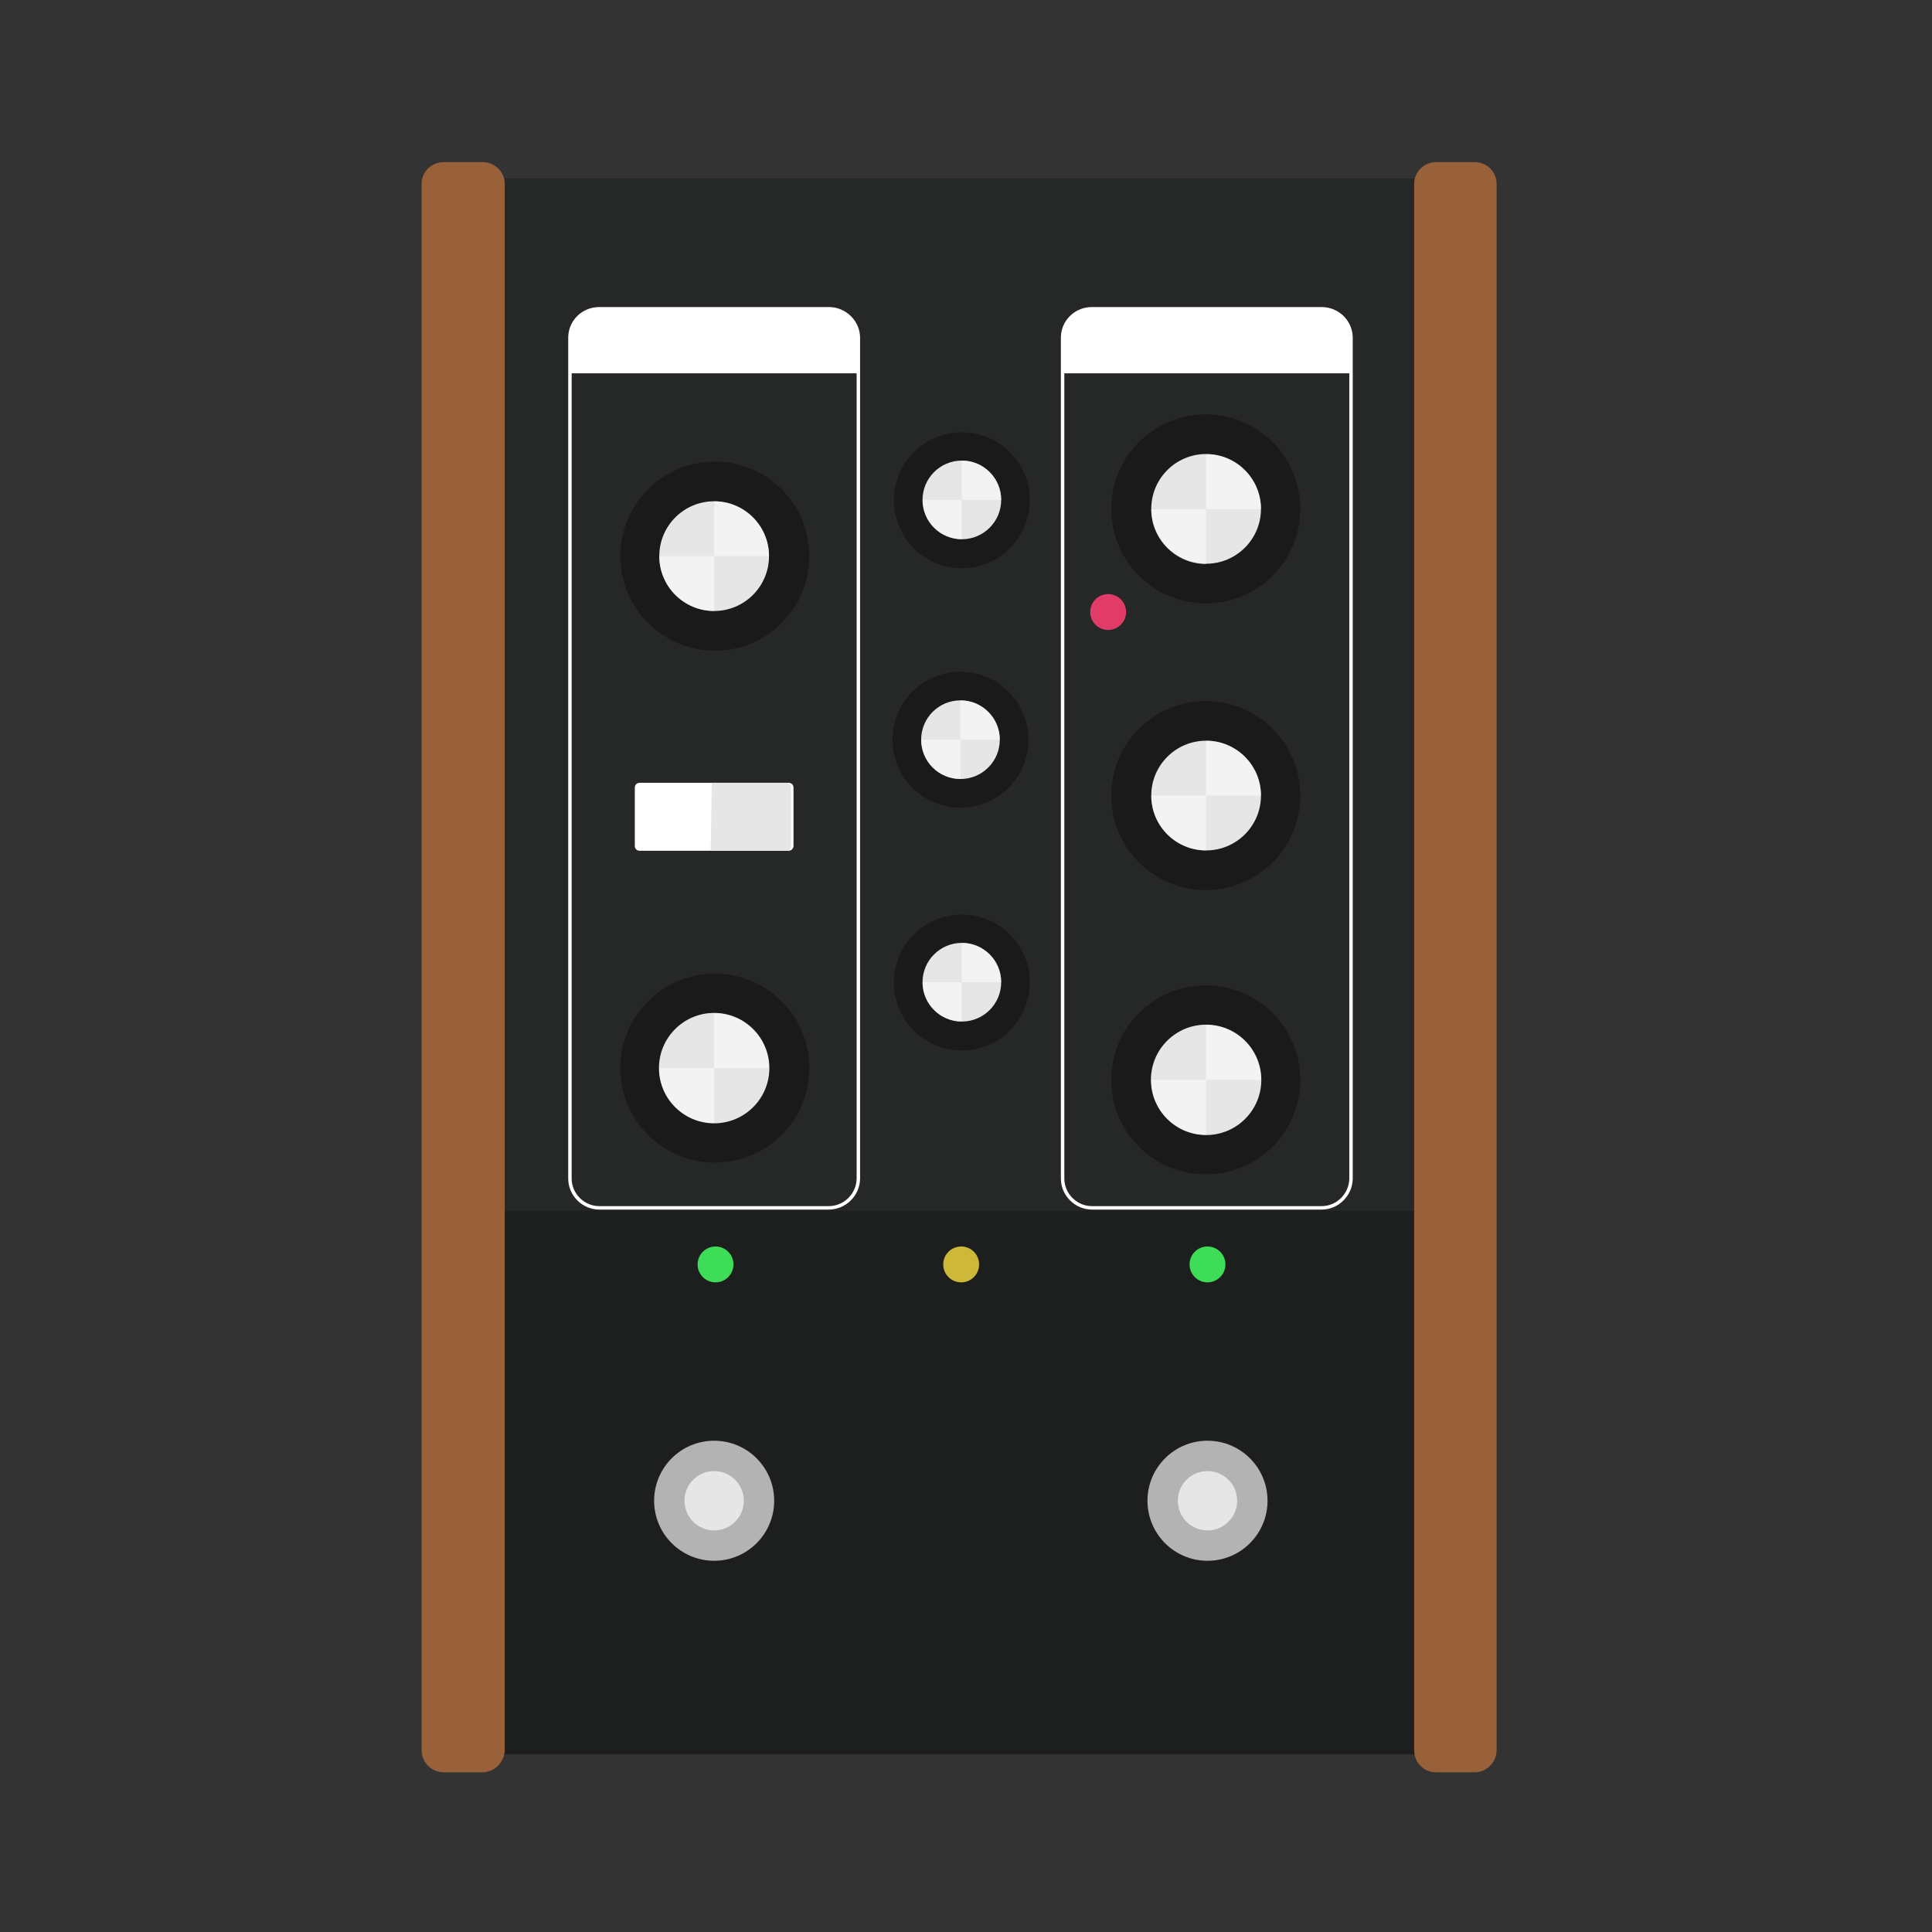 <?xml version="1.0" encoding="utf-8"?>
<!-- Generator: Adobe Illustrator 18.0.0, SVG Export Plug-In . SVG Version: 6.00 Build 0)  -->
<!DOCTYPE svg PUBLIC "-//W3C//DTD SVG 1.1//EN" "http://www.w3.org/Graphics/SVG/1.1/DTD/svg11.dtd">
<svg version="1.1" id="MF_104M" xmlns="http://www.w3.org/2000/svg" xmlns:xlink="http://www.w3.org/1999/xlink" x="0px" y="0px"
	 viewBox="200 0 560 560" enable-background="new 200 0 560 560" xml:space="preserve">
<rect x="200" y="0" width="560" height="560" fill="#333333" stroke="none"/>
<g id="MF_Body">
	<g id="Faceplate">
		<path id="Base_Faceplate" fill="#262828" d="M612.8,508.5H345.4c-4.6,0-8.5-3.8-8.5-8.5V60.2c0-4.7,3.8-8.5,8.5-8.5h267.5
			c4.7,0,8.5,3.8,8.5,8.5V500C621.2,504.7,617.5,508.5,612.8,508.5z"/>
		<path id="Shadow" fill="#1D1E1E" d="M616.2,508.5H341.9c-2.8,0-4.9-2.2-4.9-4.9V355.9c0-2.8,2.2-4.9,4.9-4.9h274.5
			c2.8,0,4.9,2.2,4.9,4.9v147.8C621.2,506.2,619,508.5,616.2,508.5z"/>
	</g>
	<g id="Wooden_Panels">
		<path id="Left_Wood_Panel" fill="#99613A" d="M339.9,513.7h-11.3c-3.5,0-6.4-2.8-6.4-6.4v-454c0-3.5,2.8-6.3,6.4-6.3h11.3
			c3.5,0,6.4,2.8,6.4,6.3v454C346.2,510.8,343.3,513.7,339.9,513.7z"/>
		<path id="Right_Wood_Panel" fill="#99613A" d="M627.5,513.7h-11.3c-3.5,0-6.3-2.8-6.3-6.4v-454c0-3.5,2.9-6.3,6.3-6.3h11.3
			c3.5,0,6.3,2.8,6.3,6.3v454C633.8,510.8,630.9,513.7,627.5,513.7z"/>
	</g>
	<g id="Details">
		<g id="Right_Detail">
			<path fill="none" stroke="#FFFFFF" stroke-miterlimit="10" d="M440.2,350.1h-66.5c-4.6,0-8.5-3.8-8.5-8.5V97.9
				c0-4.7,3.8-8.4,8.5-8.4h66.6c4.6,0,8.5,3.8,8.5,8.4v243.8C448.7,346.3,444.9,350.1,440.2,350.1z"/>
			<path fill="#FFFFFF" d="M365.3,108.2V97.9c0-4.7,3.8-8.4,8.5-8.4h66.6c4.6,0,8.5,3.8,8.5,8.4v10.3L365.3,108.2z"/>
		</g>
		<g id="Left_Detail">
			<path fill="none" stroke="#FFFFFF" stroke-miterlimit="10" d="M583.1,350.1h-66.6c-4.6,0-8.5-3.8-8.5-8.5V97.9
				c0-4.7,3.8-8.4,8.5-8.4h66.6c4.7,0,8.5,3.8,8.5,8.4v243.8C591.5,346.3,587.7,350.1,583.1,350.1z"/>
			<path fill="#FFFFFF" d="M508,108.2V97.9c0-4.7,3.8-8.4,8.5-8.4h66.6c4.7,0,8.5,3.8,8.5,8.4v10.3L508,108.2z"/>
		</g>
	</g>
</g>
<g id="Switches">
	<g id="White_Switch">
		<path fill="#FFFFFF" d="M428.6,246.6h-43.2c-0.8,0-1.4-0.6-1.4-1.4v-16.9c0-0.8,0.6-1.4,1.4-1.4h43.2c0.8,0,1.4,0.6,1.4,1.4v16.9
			C430,245.9,429.4,246.6,428.6,246.6z"/>
		<path fill="#E6E6E6" d="M428,246.6h-22l0.3-19.7h21.6c0.8,0,1.4,0.6,1.4,1.4v16.9C429.4,245.9,428.8,246.6,428,246.6z"/>
	</g>
	<g id="Right_Toggle_Switch">
		<circle fill="#B3B3B3" cx="550" cy="435" r="17.4"/>
		<circle fill="#E6E6E6" cx="550" cy="435" r="8.6"/>
	</g>
	<g id="Left_Toggle_Switch">
		<circle fill="#B3B3B3" cx="407" cy="435" r="17.4"/>
		<circle fill="#E6E6E6" cx="407" cy="435" r="8.6"/>
	</g>
</g>
<g id="Knobs">
	<g id="Center_Middle_Knob">
		<circle fill="#1A1A1A" cx="478.4" cy="214.4" r="19.7"/>
		<circle fill="#E6E6E6" cx="478.4" cy="214.4" r="11.4"/>
	</g>
	<g id="Center_Bottom_Knob">
		<circle fill="#1A1A1A" cx="478.8" cy="284.8" r="19.7"/>
		<circle fill="#E6E6E6" cx="478.8" cy="284.7" r="11.4"/>
	</g>
	<g id="Center_Top_Knob">
		<circle fill="#1A1A1A" cx="478.8" cy="145" r="19.7"/>
		<circle fill="#E6E6E6" cx="478.8" cy="144.9" r="11.4"/>
	</g>
	<g id="Left_Top_Knob">
		<circle fill="#1A1A1A" cx="407.2" cy="161.2" r="27.4"/>
		<circle fill="#E6E6E6" cx="407" cy="161.2" r="15.9"/>
	</g>
	<g id="Left_Bottom_Knob">
		<circle fill="#1A1A1A" cx="407.2" cy="309.6" r="27.4"/>
		<circle fill="#E6E6E6" cx="407" cy="309.6" r="16"/>
	</g>
	<g id="Right_Top_Knob">
		<circle fill="#1A1A1A" cx="549.5" cy="147.5" r="27.4"/>
		<circle fill="#E6E6E6" cx="549.6" cy="147.5" r="15.9"/>
	</g>
	<g id="Right_Middle_Knob">
		<circle fill="#1A1A1A" cx="549.5" cy="230.6" r="27.4"/>
		<circle fill="#E6E6E6" cx="549.6" cy="230.6" r="15.9"/>
	</g>
	<g id="Right_Bottom_Knob">
		<circle fill="#1A1A1A" cx="549.5" cy="313" r="27.4"/>
		<circle fill="#E6E6E6" cx="549.6" cy="313" r="16"/>
	</g>
	<g id="Shiney_Bits">
		<g id="Top_Center" opacity="0.5">
			<path fill="#FFFFFF" d="M478.8,144.9h-11.4c0,6.3,5.1,11.4,11.4,11.4V144.9z"/>
			<path fill="#FFFFFF" d="M478.8,144.9h11.4c0-6.3-5.1-11.4-11.4-11.4V144.9z"/>
		</g>
		<g id="Middle_Center" opacity="0.5">
			<path fill="#FFFFFF" d="M478.4,214.4H467c0,6.3,5.1,11.4,11.4,11.4V214.4z"/>
			<path fill="#FFFFFF" d="M478.4,214.4h11.4c0-6.3-5.1-11.4-11.4-11.4V214.4z"/>
		</g>
		<g id="Bottom_Center" opacity="0.5">
			<path fill="#FFFFFF" d="M478.8,284.7h-11.4c0,6.3,5.1,11.4,11.4,11.4V284.7z"/>
			<path fill="#FFFFFF" d="M478.8,284.7h11.4c0-6.3-5.1-11.4-11.4-11.4V284.7z"/>
		</g>
		<g id="Middle_Right" opacity="0.5">
			<path fill="#FFFFFF" d="M549.6,230.6h-15.9c0,8.8,7.1,15.9,15.9,15.9V230.6z"/>
			<path fill="#FFFFFF" d="M549.6,230.6h15.9c0-8.8-7.1-15.9-15.9-15.9V230.6z"/>
		</g>
		<g id="Bottom_Right" opacity="0.5">
			<path fill="#FFFFFF" d="M549.6,313h-15.9c0,8.8,7.1,15.9,15.9,15.9V313z"/>
			<path fill="#FFFFFF" d="M549.6,313h15.9c0-8.8-7.1-15.9-15.9-15.9V313z"/>
		</g>
		<g id="Top_Right" opacity="0.5">
			<path fill="#FFFFFF" d="M549.6,147.6h-15.9c0,8.8,7.1,15.9,15.9,15.9V147.6z"/>
			<path fill="#FFFFFF" d="M549.6,147.6h15.9c0-8.8-7.1-15.9-15.9-15.9V147.6z"/>
		</g>
		<g id="Top_Left" opacity="0.5">
			<path fill="#FFFFFF" d="M407,161.2h-15.9c0,8.8,7.1,15.9,15.9,15.9V161.2z"/>
			<path fill="#FFFFFF" d="M407,161.2h15.9c0-8.8-7.1-15.9-15.9-15.9V161.2z"/>
		</g>
		<g id="Bottom_Left" opacity="0.5">
			<path fill="#FFFFFF" d="M407,309.6h-15.9c0,8.8,7.1,15.9,15.9,15.9V309.6z"/>
			<path fill="#FFFFFF" d="M407,309.6h15.9c0-8.8-7.1-15.9-15.9-15.9V309.6z"/>
		</g>
	</g>
</g>
<g id="Lights">
	<circle id="Yellow_Light" fill="#CEB838" cx="478.6" cy="366.5" r="5.2"/>
	<circle id="Left_Green_Light" fill="#3EDD58" cx="407.4" cy="366.5" r="5.2"/>
	<circle id="Right_Green_Light" fill="#3EDD58" cx="550" cy="366.5" r="5.2"/>
	<circle id="Red_Light" fill="#E13C67" cx="521.2" cy="177.4" r="5.2"/>
</g>
<g id="LED_off_time_light_out" display="none">
	<circle display="inline" fill="#E6E6E6" cx="407.4" cy="366.5" r="5.2"/>
</g>
<g id="LED_off_rate_light_out" display="none">
	<circle display="inline" fill="#E6E6E6" cx="521.2" cy="177.4" r="5.2"/>
</g>
</svg>

